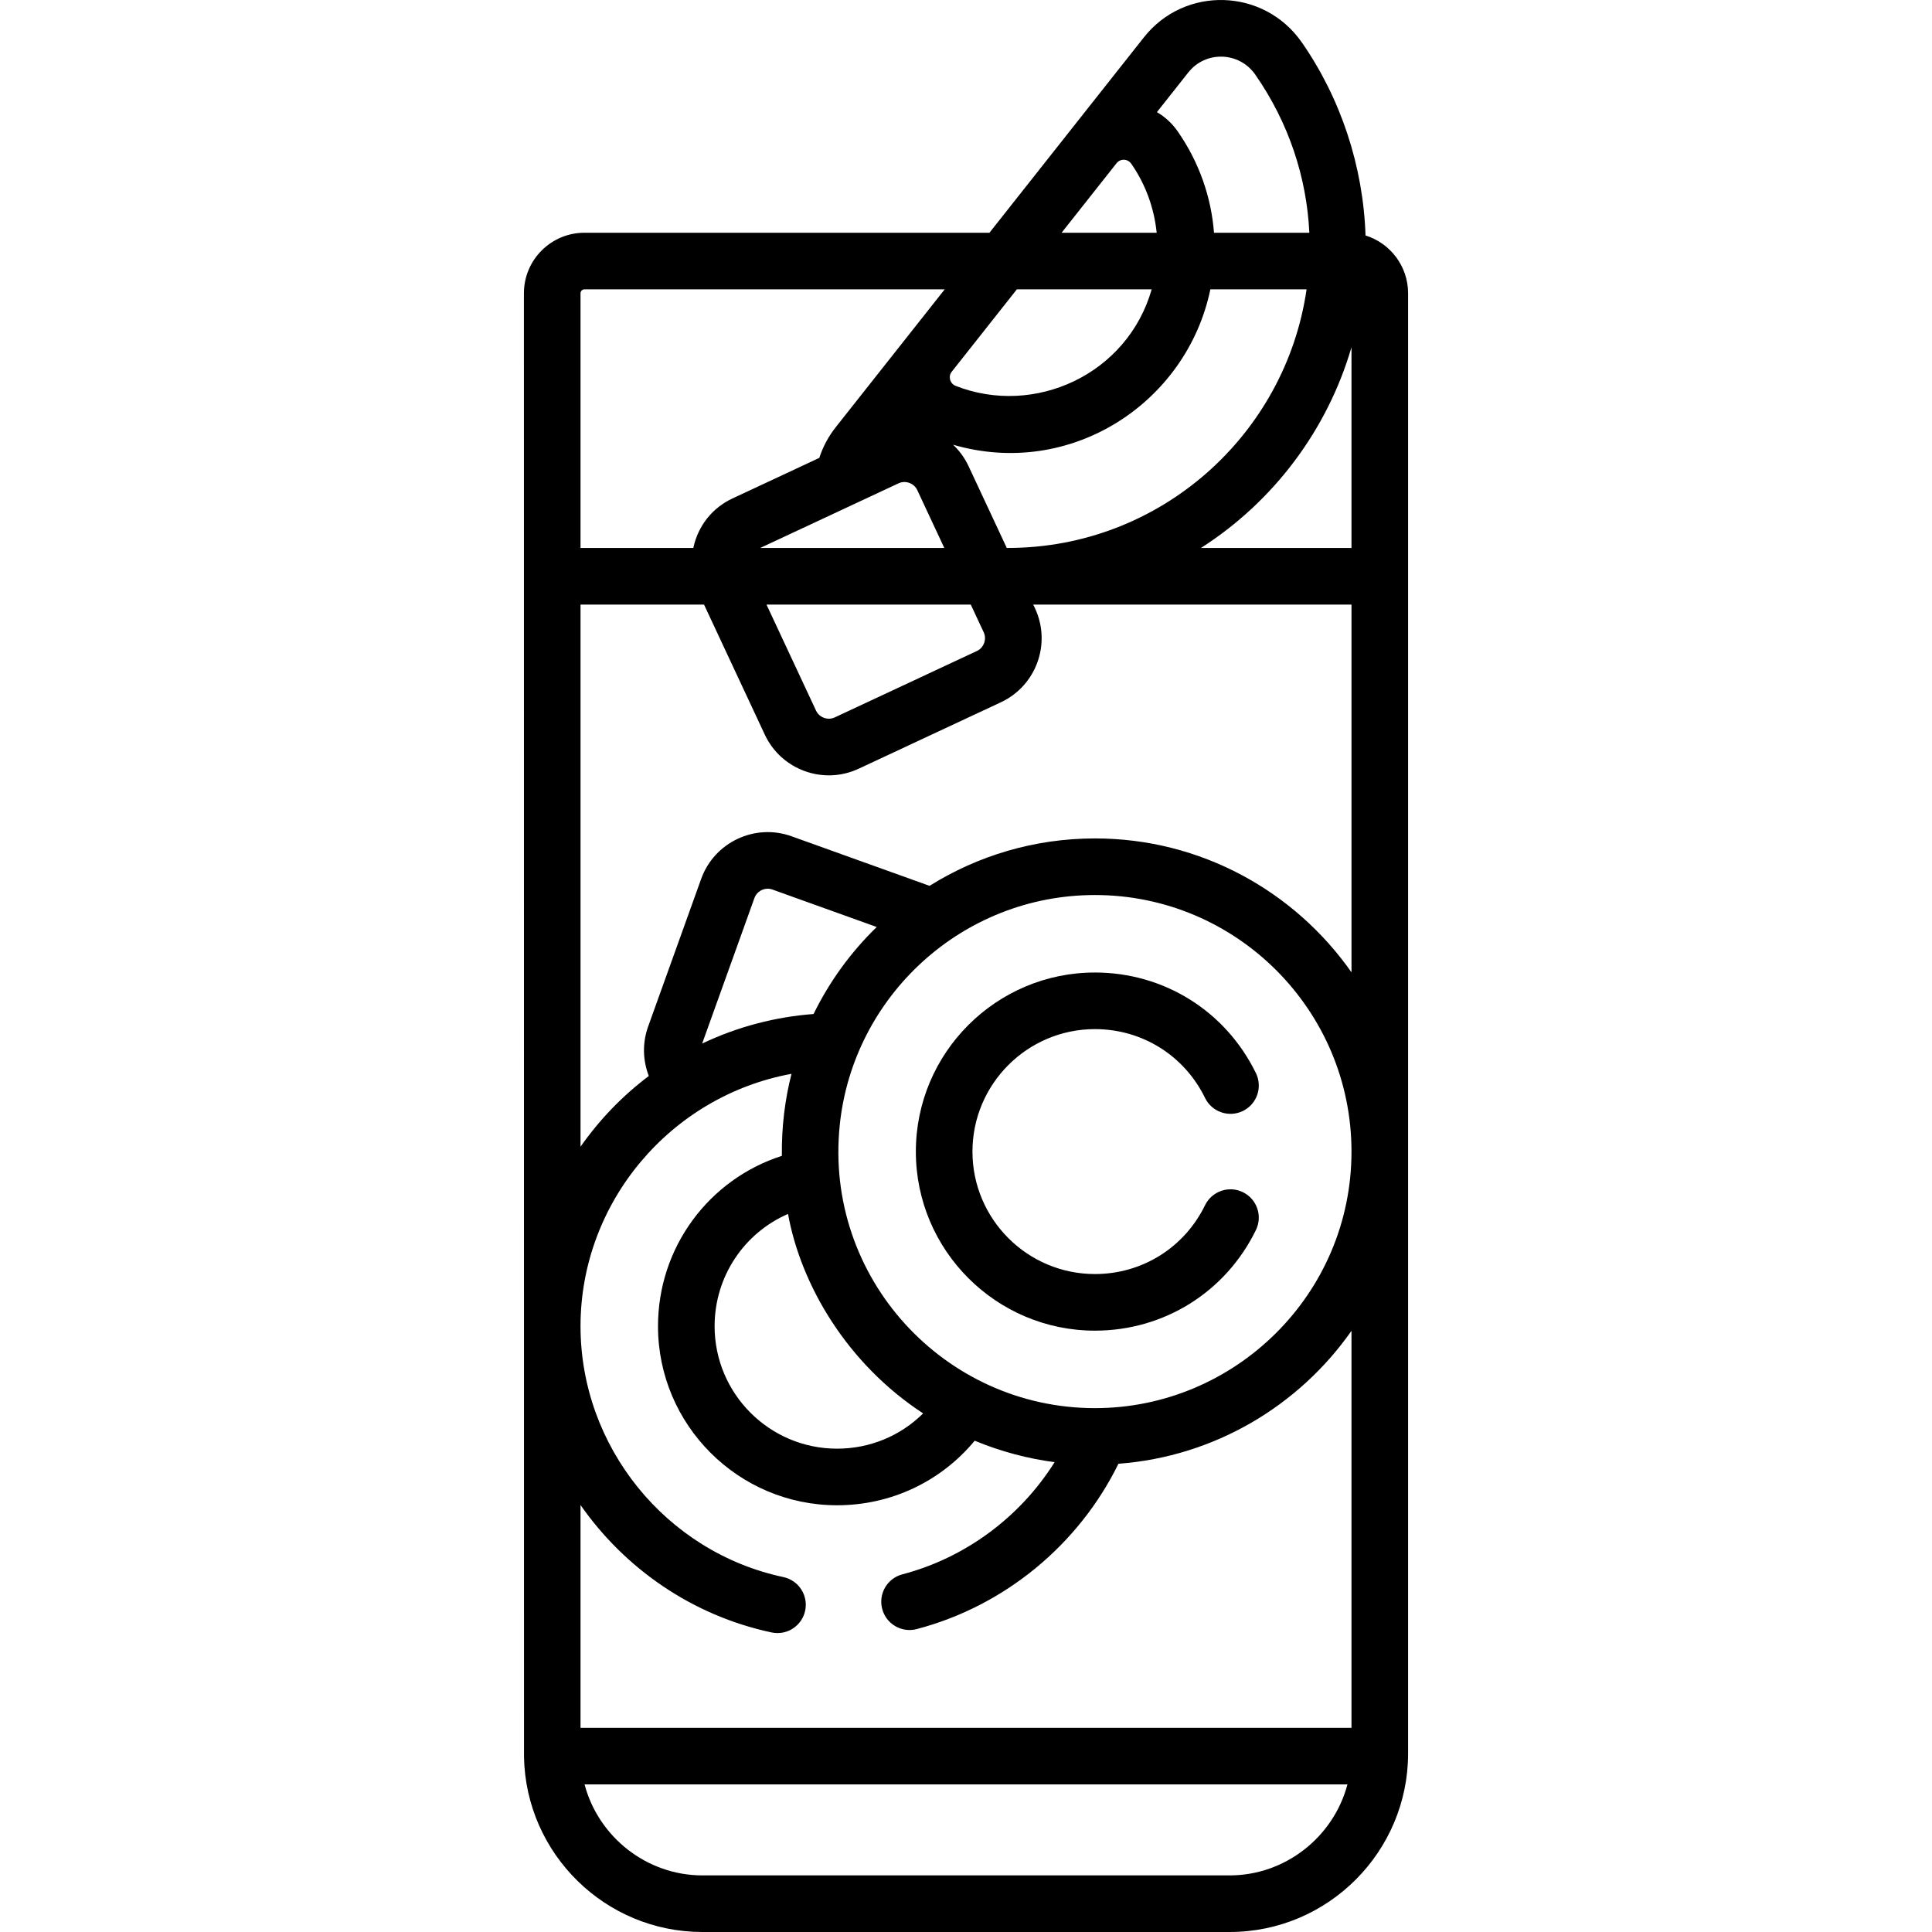<svg id="Capa_1" enable-background="new 0 0 512.008 512.008" height="512" viewBox="0 0 512.008 512.008" width="512" xmlns="http://www.w3.org/2000/svg"><g><path d="m361.885 62.402c-.604-18.254-6.507-36.254-16.901-51.188l-.001-.001c-10.002-14.37-30.974-15.055-41.831-1.319-4.941 6.251-34.328 43.429-40.935 51.788h-107.338c-8.841 0-16.034 7.193-16.034 16.035 0 .581.024 387.931.024 387.931.501 25.642 21.508 46.36 47.276 46.36h139.718c26.217 0 47.301-21.384 47.301-47.302 0-10.089 0-377.207 0-386.989-.001-7.187-4.753-13.284-11.279-15.315zm-46.965-43.208c4.583-5.794 13.484-5.544 17.752.588 8.879 12.756 13.633 27.273 14.32 41.899h-25.264c-.72-9.39-3.911-18.662-9.618-26.861-1.481-2.128-3.362-3.849-5.506-5.106zm-57.655 141.025 3.436 7.353c.854 1.827.032 4.092-1.795 4.945l-37.695 17.612c-1.832.853-4.091.031-4.944-1.795l-13.136-28.115zm-55.798-15c3.437-1.606 32.191-15.041 36.676-17.137 1.857-.866 4.121.005 4.944 1.795l7.169 15.342zm55.211-21.691c-1.068-2.288-2.541-4.196-4.104-5.672 31.176 9.086 61.937-11.054 68.189-41.175h25.498c-5.571 38.555-38.787 68.535-79.203 68.535-.082 0-.165 0-.247-.001zm39.231-80.282c1.002-1.269 2.952-1.205 3.89.143 3.844 5.523 6.078 11.842 6.738 18.293h-25.2c1.629-2.061 12.67-16.029 14.572-18.436zm-43.687 55.27 17.258-21.834h35.731c-6.475 22.624-31.114 33.779-51.947 25.579-1.002-.395-1.352-1.197-1.472-1.641-.116-.434-.215-1.283.43-2.104zm-98.377-20.799c0-.57.464-1.035 1.034-1.035h95.482c-3.235 4.092-24.388 30.854-28.912 36.577-1.92 2.429-3.374 5.176-4.323 8.088l-23.026 10.759c-5.173 2.417-9.073 7.062-10.364 13.114h-29.89v-67.503zm172.017 419.291h-139.718c-14.717 0-27.529-10.14-31.227-24.113h202.174c-3.691 13.942-16.478 24.113-31.229 24.113zm32.301-39.114h-204.318v-59.043c11.749 16.828 29.591 29.291 50.638 33.772.526.111 1.052.166 1.569.166 3.464 0 6.577-2.415 7.328-5.94.862-4.051-1.723-8.034-5.774-8.897-31.151-6.632-53.761-34.595-53.761-66.489 0-32.766 23.811-60.997 55.914-66.883-1.725 6.74-2.652 14.049-2.552 21.736-19.366 6.224-32.827 24.259-32.827 45.146 0 26.167 21.289 47.456 47.456 47.456 14.314 0 27.52-6.299 36.475-17.111 6.861 2.865 14.219 4.787 21.18 5.686-9.127 14.531-23.608 25.338-40.35 29.731-4.007 1.051-6.402 5.151-5.351 9.157 1.051 4.007 5.148 6.402 9.157 5.351 23.235-6.097 42.903-22.31 53.454-43.814 25.526-1.906 47.861-15.396 61.761-35.23v105.206zm-172.083-181.333 13.858-38.58c.685-1.907 2.849-2.93 4.759-2.242l27.646 9.931c-6.862 6.658-12.523 14.444-16.738 23.057-9.976.748-20.058 3.311-29.525 7.834zm58.56 98.01c-5.997 5.949-14.105 9.348-22.805 9.348-17.896 0-32.456-14.56-32.456-32.456 0-13.186 7.838-24.712 19.457-29.753 3.431 18.867 15.622 39.661 35.804 52.861zm45.532-1.394c-39.884 0-71.82-34.559-67.623-75.063 3.549-34.179 32.521-60.919 67.623-60.919 37.49 0 67.991 30.501 67.991 67.991 0 37.789-30.856 67.991-67.991 67.991zm67.991-115.494c-15.021-21.435-39.889-35.488-67.991-35.488-16.083 0-31.102 4.613-43.831 12.564l-36.573-13.137c-9.714-3.486-20.456 1.575-23.946 11.289l-14.065 39.157c-1.556 4.333-1.409 8.968.186 13.079-7.046 5.319-13.034 11.543-18.096 18.747v-143.675h32.729l16.103 34.465c4.352 9.316 15.493 13.422 24.884 9.035l37.695-17.612c9.352-4.369 13.405-15.533 9.035-24.885l-.469-1.003h84.341v97.464zm0-112.464h-39.895c19.405-12.417 33.545-31.432 39.895-53.199z"/><path d="m290.172 272.73c12.509 0 23.692 6.991 29.186 18.246 1.816 3.721 6.305 5.267 10.03 3.45 3.722-1.817 5.267-6.308 3.45-10.03-8.028-16.448-24.377-26.666-42.666-26.666-26.167 0-47.456 21.289-47.456 47.456s21.289 47.456 47.456 47.456c18.289 0 34.638-10.218 42.666-26.666 1.816-3.723.271-8.213-3.45-10.03-3.724-1.816-8.214-.271-10.03 3.45-5.493 11.255-16.677 18.246-29.186 18.246-17.896 0-32.456-14.56-32.456-32.456s14.559-32.456 32.456-32.456z"/></g></svg>